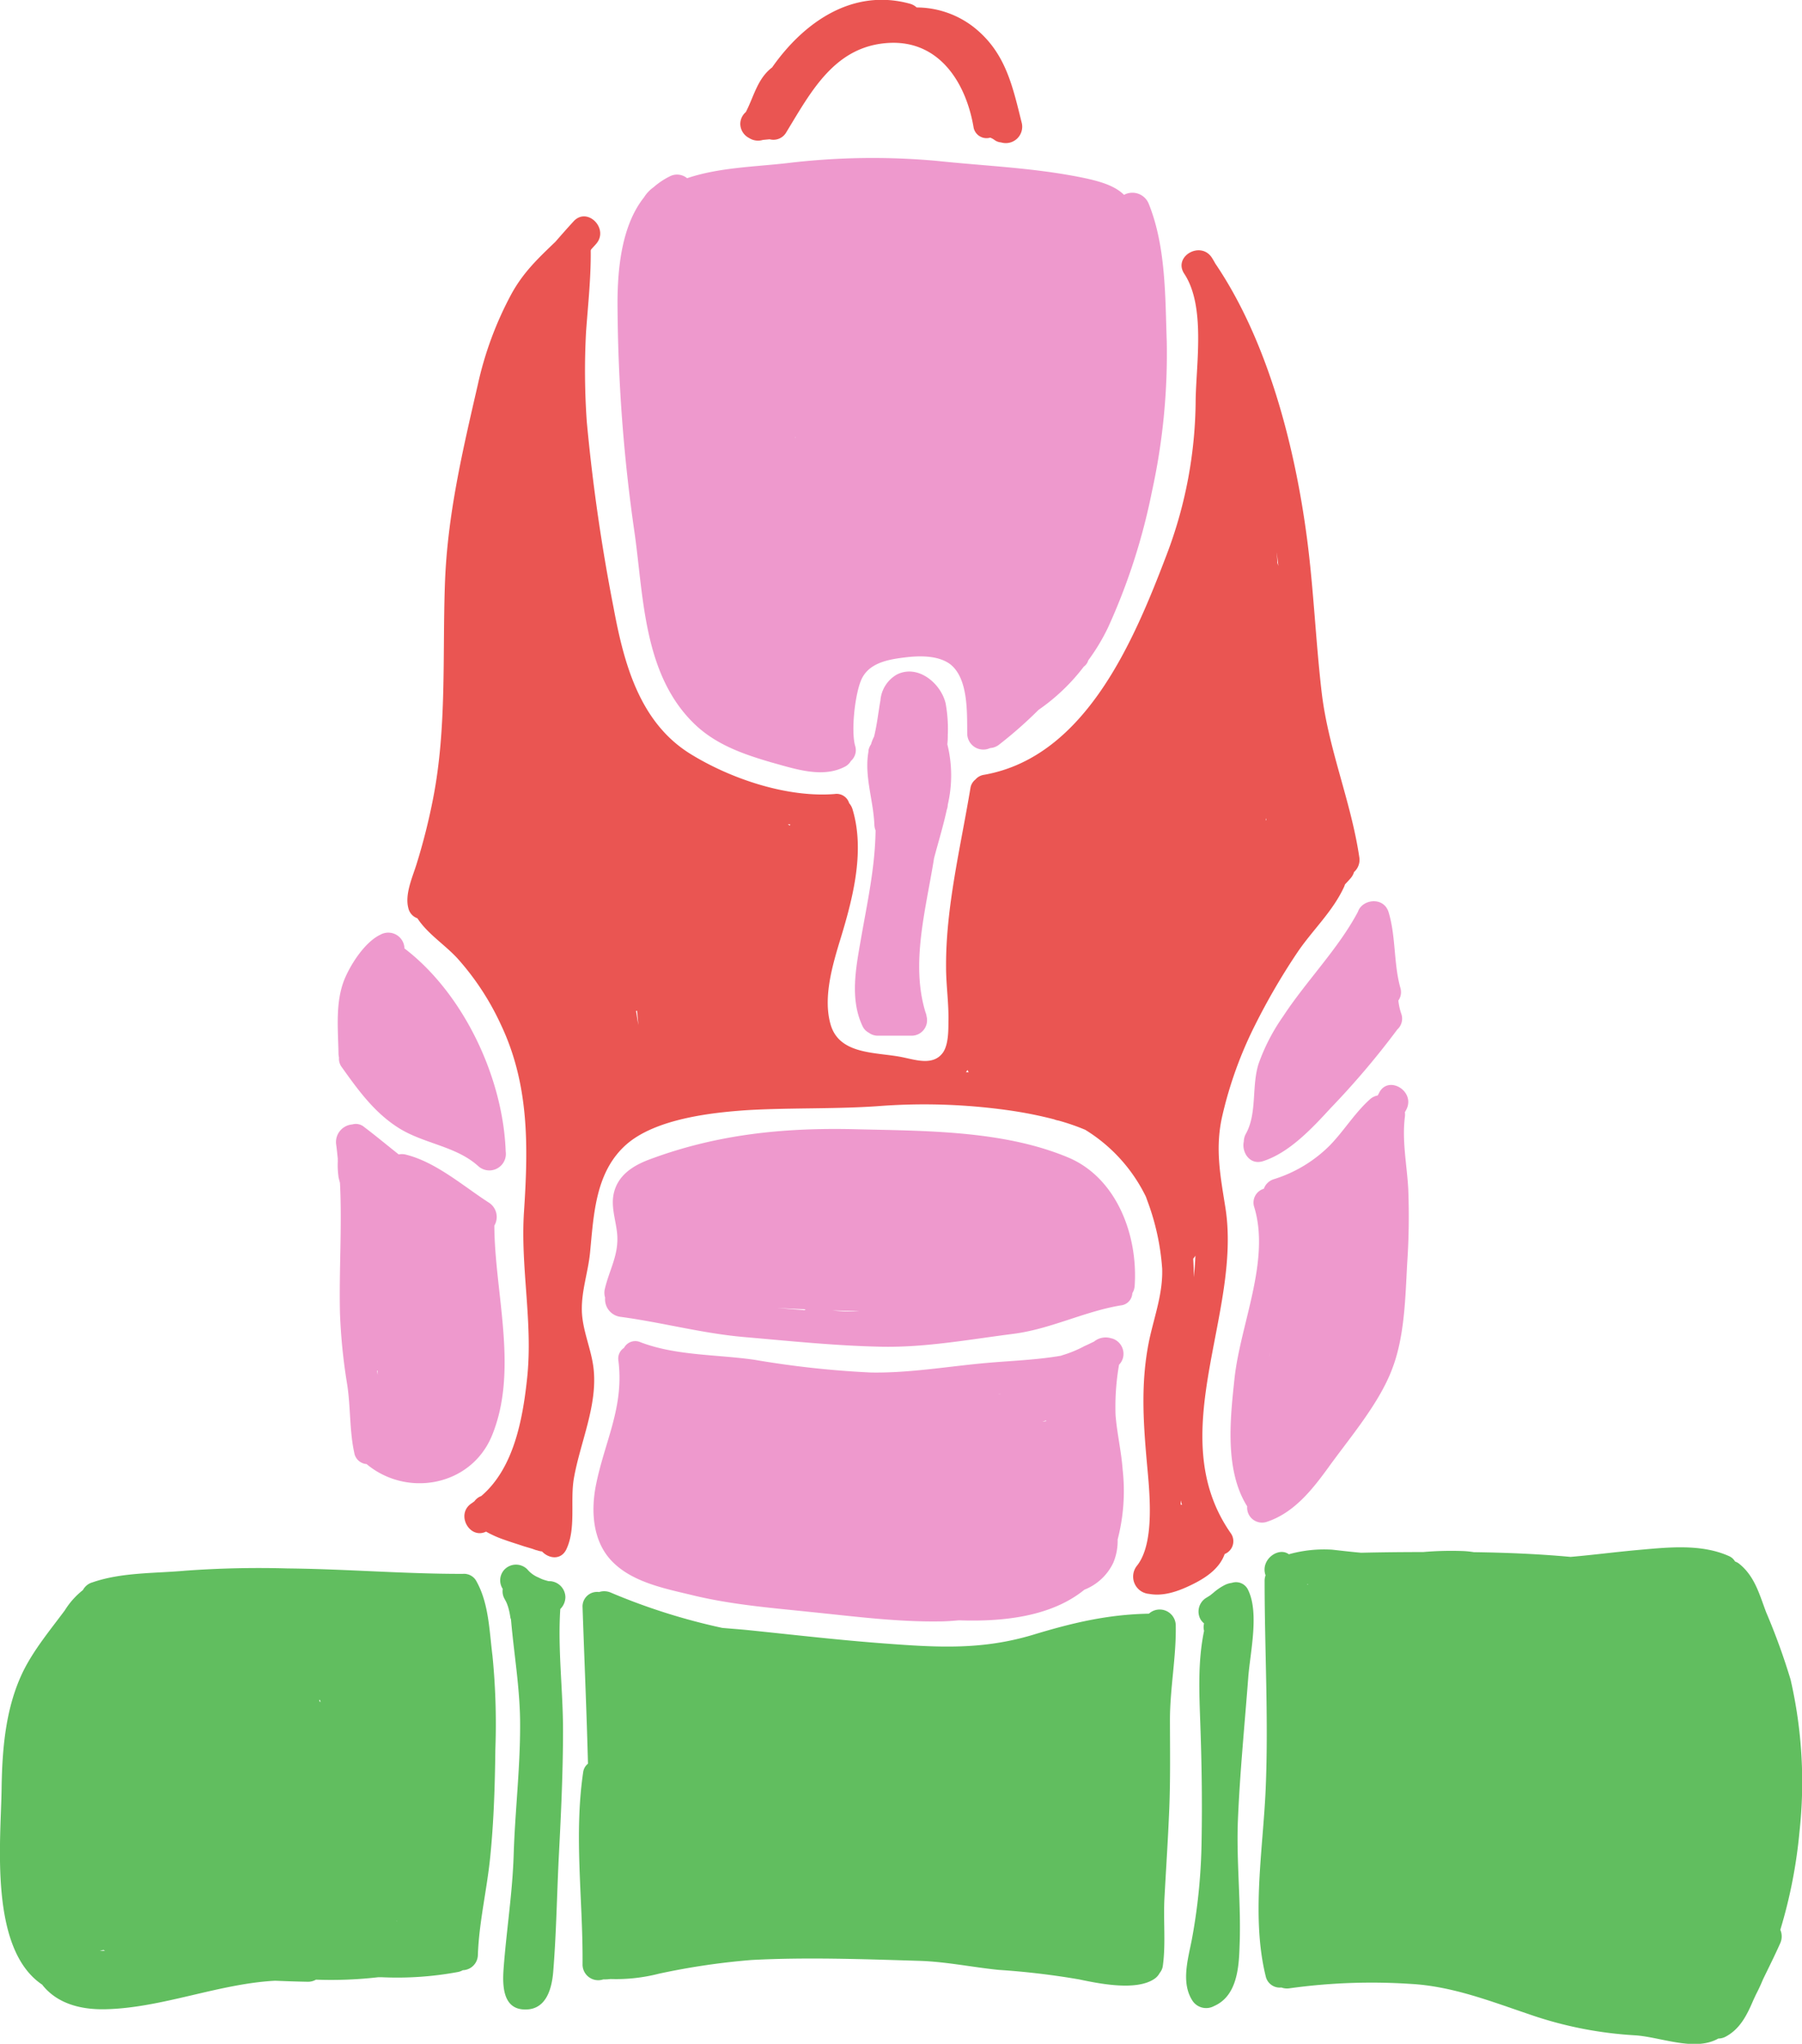 <svg xmlns="http://www.w3.org/2000/svg" viewBox="0 0 282.51 320.34"><defs><style>.cls-1{fill:#ea5552;}.cls-2{fill:#61be5f;}.cls-3{fill:#ee99cd;}</style></defs><title>ico_travel</title><g id="Layer_2" data-name="Layer 2"><g id="clr"><path class="cls-1" d="M117.44,21.63a2.58,2.58,0,0,0,2.16.3l1.06-.1a2.32,2.32,0,0,0,2.62-1.11c3.94-6.47,7.66-13.61,16.23-14,7.75-.33,11.89,6.2,13.1,13.11a2.07,2.07,0,0,0,2.64,1.74l0,0,.11.05.13.06A3.4,3.4,0,0,1,156,22a2,2,0,0,0,.94.32,2.57,2.57,0,0,0,3.26-3c-1.48-5.93-2.56-11.19-7.65-15.15a14.64,14.64,0,0,0-8.84-3,2.52,2.52,0,0,0-1.07-.59c-9-2.47-16.65,2.93-21.6,10l-.11.08c-2.22,1.78-2.75,4.5-4,6.9a2.48,2.48,0,0,0-.87,1.88A2.52,2.52,0,0,0,117.44,21.63Z"/><path class="cls-1" d="M213.1,134.32c-1.31-8.8-4.86-16.94-5.9-25.86-.94-8.07-1.25-16.21-2.32-24.27-1.9-14.33-6.14-30.78-14.34-42.87l0,0c-.18-.32-.36-.64-.56-.95-1.77-2.67-6.1-.17-4.32,2.53,3.35,5.05,1.88,14,1.79,19.8a69,69,0,0,1-4.53,24.2c-5.06,13.27-12.65,31.73-28.65,34.54a2.21,2.21,0,0,0-1.36.75,2.12,2.12,0,0,0-.78,1.39c-1.53,9.21-3.87,18.64-3.81,28,0,2.85.44,5.67.37,8.52,0,1.43,0,3.57-.82,4.82-1.55,2.25-4.44,1.15-6.67.73-4-.76-9.67-.34-11-5.14-1.13-4,.19-8.79,1.36-12.68,2-6.48,4.14-14.17,2.11-20.94a2.57,2.57,0,0,0-.54-1,2.05,2.05,0,0,0-2.27-1.44c-7.5.6-16.37-2.41-22.66-6.31-7.94-4.94-10.38-14.16-12-22.86A291.92,291.92,0,0,1,92,66.16,113,113,0,0,1,91.88,52c.31-4.26.78-8.53.73-12.76a.59.59,0,0,0,.06-.14l.77-.85c2.13-2.39-1.39-5.94-3.54-3.53-.92,1-1.88,2.09-2.83,3.18-2.7,2.59-5.09,4.82-7,8.38A54.48,54.48,0,0,0,74.93,60.2c-2.42,10.52-4.81,20.57-5.18,31.41-.39,11.17.31,22.51-1.85,33.54a96.53,96.53,0,0,1-2.62,10.37c-.63,2-1.82,4.63-1.27,6.78a2.22,2.22,0,0,0,1.43,1.63c1.61,2.45,4.23,4.08,6.24,6.24a41.62,41.62,0,0,1,6.83,10.39C83,170,82.82,179.72,82.15,189.9c-.58,8.8,1.43,17.35.49,26.11-.68,6.39-2.07,14.12-7.2,18.48a2.71,2.71,0,0,0-.3.13,2.35,2.35,0,0,0-.77.69c-.14.09-.26.2-.4.29-2.61,1.66-.38,5.73,2.23,4.46a17.07,17.07,0,0,0,2.91,1.29c1,.36,2,.66,3,1l1.28.38c.19.06,1.2.44.59.17a3.28,3.28,0,0,0,1,.27c1.06,1.14,3,1.41,3.83-.38,1.54-3.32.54-7.57,1.17-11.14,1-5.63,3.72-11.36,3.08-17.13-.35-3.11-1.77-6-1.84-9.12s1-6.07,1.29-9.12c.58-6,.84-12.63,5.7-16.91,4.58-4,13.25-5,19.1-5.38,6.7-.38,13.4-.15,20.11-.6a94.69,94.69,0,0,1,20.54.61,64.75,64.75,0,0,1,7.3,1.44,3,3,0,0,0,.68.19,34.66,34.66,0,0,1,4.2,1.45,25.31,25.31,0,0,1,9.52,10.51l.21.59a37.81,37.81,0,0,1,2.33,10.65c.13,3.83-1.19,7.38-2,11.08-1.36,6.48-1,12.54-.42,19.08.38,4.37,1.42,12.77-1.56,16.45a2.72,2.72,0,0,0,1.94,4.38c2.36.43,4.74-.48,6.84-1.52s4.2-2.47,5-4.73a2.16,2.16,0,0,0,.92-3.31c-10.74-15.46,1.84-34.35-.81-51-.81-5.1-1.66-9.43-.44-14.55a63,63,0,0,1,5.07-14,103.24,103.24,0,0,1,6.77-11.6c2.38-3.46,5.45-6.28,7.22-10.13.05-.12.09-.24.13-.36.29-.31.58-.62.86-.94a2.62,2.62,0,0,0,.56-1A2.56,2.56,0,0,0,213.1,134.32Zm-14.58-6.09a2.91,2.91,0,0,0,0,.31l-.1,0Zm-11.46,69.05a2.47,2.47,0,0,0,.35-.48q-.06,1.68-.27,3.39C187.16,199.27,187.13,198.29,187.06,197.28Zm.34-3.25h0v0Zm-2.33,47.25ZM200.25,88.2c0-.55-.06-1.1-.1-1.65.09.71.18,1.44.26,2.16C200.36,88.54,200.31,88.37,200.25,88.2ZM195.6,66.06V66l0,.08ZM151.68,167.7a2.47,2.47,0,0,0,.19.36l-.43,0Zm33.42,67.46c.06.23.13.46.2.69h-.19C185.1,235.62,185.1,235.39,185.1,235.16ZM99.88,158.41q.09,1.13.21,2.25c-.14-.73-.26-1.47-.37-2.2Zm23.94-29-.3-.24.39.06A1,1,0,0,0,123.82,129.37ZM74.39,110.63h0v0Z"/><path class="cls-2" d="M74.72,247.89a2.2,2.2,0,0,0-2.17-1.21l-.27,0c-9.05,0-18.09-.76-27.15-.85a159.1,159.1,0,0,0-16.05.35c-4.86.44-10,.24-14.61,1.84A2.42,2.42,0,0,0,13,249.22a12.3,12.3,0,0,0-2.84,3.18c-2.23,3-4.78,6.07-6.47,9.44C.87,267.54.34,274.08.25,280.36c-.11,8.17-2,25.1,6.37,30.71l.16.21c2.39,2.86,6.07,3.71,9.67,3.64,8.92-.18,17.76-4,26.68-4.47,1.69.07,3.38.13,5.06.16a2.52,2.52,0,0,0,1.35-.33,65,65,0,0,0,9.78-.38h.09l.39,0a52.12,52.12,0,0,0,11.89-.8,2.36,2.36,0,0,0,.86-.3,2.44,2.44,0,0,0,2.37-2.39c.18-5.11,1.4-10.13,1.92-15.22.58-5.65.75-11.33.82-17a108.62,108.62,0,0,0-.45-14.66C76.72,255.67,76.65,251.37,74.72,247.89ZM50.22,266.8c-.37-.34,0-.64,0,0Zm12,34.22a.13.13,0,0,0,0,.06h-.07Zm-46,4.61.24.12a7.42,7.42,0,0,1-.81,0Z"/><path class="cls-2" d="M180.12,252.92c-6.49.12-12,1.44-18.17,3.31-7.86,2.36-14.7,2-22.73,1.4-7.21-.52-14.34-1.35-21.53-2.09-1.49-.16-3-.26-4.45-.39a97.62,97.62,0,0,1-17.45-5.52,2.6,2.6,0,0,0-1.87-.1,2.28,2.28,0,0,0-2.59,2.4c.28,8.17.64,16.33.85,24.5a2.06,2.06,0,0,0-.76,1.39c-1.47,10,0,20.09-.09,30.11a2.46,2.46,0,0,0,3.25,2.31,7.14,7.14,0,0,0,1.12-.06,27,27,0,0,0,7.59-.83,111.1,111.1,0,0,1,14.51-2.15c8.64-.46,17.6-.13,26.25.13,4.21.12,8.34,1,12.52,1.42a121.26,121.26,0,0,1,12.6,1.49c3,.63,9,1.89,11.85-.11a2.54,2.54,0,0,0,.8-.91,2.18,2.18,0,0,0,.49-1.15c.47-3.43.06-7.08.25-10.58.25-4.63.56-9.25.75-13.89s.12-9.34.11-14c0-5,1-9.87.91-14.85A2.52,2.52,0,0,0,180.12,252.92Z"/><path class="cls-2" d="M280.72,263.25a102.26,102.26,0,0,0-3.83-10.55c-1.05-2.78-1.77-5.58-4.15-7.54a2.26,2.26,0,0,0-.73-.42,2,2,0,0,0-.87-.81c-4.38-2-9.61-1.41-14.27-1-3.48.31-7.06.78-10.64,1.09-5-.46-10.1-.67-15.16-.74-.51-.08-1-.14-1.55-.17a50.66,50.66,0,0,0-6.4.15q-4.87,0-9.73.11c-1.5-.13-3-.31-4.54-.48a20.34,20.34,0,0,0-6.79.72c-1.63-1.23-4.52.86-3.65,3.3a2.52,2.52,0,0,0-.15.85c0,10.86.63,21.68.17,32.56-.4,9.45-2.29,20.13,0,29.42a2.25,2.25,0,0,0,2.46,1.77,2.6,2.6,0,0,0,1.32.12,93.35,93.35,0,0,1,18.83-.69c6.56.34,12.55,2.69,18.7,4.77A61.07,61.07,0,0,0,256.27,319c4,.23,9.4,2.62,13.12.51a2.45,2.45,0,0,0,1.18-.31c2.19-1.18,3.27-3.29,4.22-5.5.16-.37.34-.74.51-1.11.42-.8.78-1.59,1.08-2.32.92-1.9,1.87-3.79,2.73-5.73a2.58,2.58,0,0,0,0-2.07,77.37,77.37,0,0,0,3-15.31A71.74,71.74,0,0,0,280.72,263.25ZM202.9,306.51v-.05l0,0ZM205,248.4a.86.86,0,0,0-.07-.1l.14,0Z"/><path class="cls-2" d="M88.64,250.32a2.56,2.56,0,0,0-2.5-2.5c.4.05,0,0-.16,0l-.53-.15a5.24,5.24,0,0,1-1-.41,4.49,4.49,0,0,1-1.79-1.3,2.51,2.51,0,0,0-3.53,0,2.46,2.46,0,0,0-.31,3.08,2.38,2.38,0,0,0,.3,1.59c.1.18.2.37.29.56s.19.51.22.58a10.48,10.48,0,0,1,.37,1.66,1.6,1.6,0,0,0,.11.39c.48,5.6,1.47,11.11,1.43,16.79,0,6.62-.78,13.21-1,19.82-.17,6.12-1.14,12.07-1.59,18.15-.19,2.65-.14,6.41,3.44,6.38,3.24,0,4.12-3.24,4.34-5.91.5-6.13.58-12.34.9-18.49.33-6.38.63-12.77.64-19.17s-.85-12.84-.43-19.2A2.66,2.66,0,0,0,88.64,250.32Z"/><path class="cls-2" d="M195.7,262.87c.29-3.83,1.73-10,0-13.61a2.08,2.08,0,0,0-2.57-1.17,3.56,3.56,0,0,0-1,.28,8.5,8.5,0,0,0-1.86,1.24l-.57.46-.09.05q-.24.16-.48.3a2.53,2.53,0,0,0-.9,3.42,2.88,2.88,0,0,0,.54.61h0a2.28,2.28,0,0,0,0,1.16c-1,4.81-.76,9.66-.59,14.6.22,6.09.31,12.21.2,18.3A90.62,90.62,0,0,1,186.85,304c-.58,3-1.72,6.7.06,9.52a2.57,2.57,0,0,0,3.42.9c3.55-1.54,3.9-5.91,4-9.29.28-6.51-.49-13-.27-19.47C194.36,278.05,195.12,270.48,195.7,262.87Z"/><path class="cls-3" d="M180.07,31.88a2.76,2.76,0,0,0-3.85-1.34c-1.51-1.49-3.88-2.19-7.23-2.84-7.39-1.43-14.72-1.7-22.18-2.49a111.82,111.82,0,0,0-23.42.36c-5.26.59-10.71.69-15.67,2.36a2.47,2.47,0,0,0-2.71-.29,11.74,11.74,0,0,0-2.54,1.7,5.62,5.62,0,0,0-1.51,1.6c-3.47,4.37-4.12,11-4.15,16.29a257.87,257.87,0,0,0,2.72,36.6c1.39,10.11,1.43,22,9.35,29.65,3.36,3.23,7.6,4.71,12,6,3.65,1,8,2.54,11.53.71a2.33,2.33,0,0,0,1-.93,2.25,2.25,0,0,0,.65-2.38c-.63-2.25-.07-7.69.88-10.12,1.1-2.85,4.23-3.39,6.94-3.72,2.19-.27,5.08-.35,7,1,3,2.22,2.71,7.81,2.76,11a2.52,2.52,0,0,0,3.58,2.21,2.55,2.55,0,0,0,1.49-.6,66.86,66.86,0,0,0,6.11-5.39,31.17,31.17,0,0,0,7.09-6.77,1.9,1.9,0,0,0,.71-1,31.76,31.76,0,0,0,3.09-5.13,97.24,97.24,0,0,0,6.87-21.24,100.84,100.84,0,0,0,2.34-23.55C182.67,46.51,182.8,38.6,180.07,31.88ZM124.68,68.53l.07.08-.11,0A.36.36,0,0,0,124.68,68.53Z"/><path class="cls-3" d="M63.41,148.65v0a2.54,2.54,0,0,0-3.76-2.16c-2.4,1.13-4.58,4.51-5.58,6.85-1.54,3.62-1.07,7.94-1,11.78a2.59,2.59,0,0,0,.08.63,2.17,2.17,0,0,0,.44,1.52c2.58,3.62,5.12,7.14,8.94,9.54,4,2.5,9,2.81,12.49,6a2.59,2.59,0,0,0,4.26-2.34C78.88,169,72.75,155.78,63.41,148.65Z"/><path class="cls-3" d="M76.73,188.55c-4.12-2.64-8.39-6.45-13.22-7.61a2.55,2.55,0,0,0-1,0c-1.81-1.43-3.58-2.91-5.42-4.3a2,2,0,0,0-1.86-.4,2.77,2.77,0,0,0-2.53,3.12c.11.76.18,1.52.26,2.28a1.75,1.75,0,0,0,0,.32,12.83,12.83,0,0,0,.1,2.4c0,.18.14.63.24,1.05.34,6.8-.16,13.7,0,20.46A89.17,89.17,0,0,0,54.43,217c.55,3.53.35,7.24,1.11,10.7a2.11,2.11,0,0,0,1.93,1.77c6.35,5.3,16.4,3.46,19.66-4.47,4.2-10.23.42-22.31.37-32.9A2.67,2.67,0,0,0,76.73,188.55ZM59.22,214.84l0,.64-.09-.66Z"/><path class="cls-3" d="M167.4,181.39c-10.22-4.25-22.41-4.13-33.28-4.4-11.21-.27-21.66.78-32.2,4.7-2.72,1-5.2,2.57-5.75,5.63-.36,2.05.42,4.1.59,6.12.27,3.26-1.23,5.55-1.94,8.6a2.54,2.54,0,0,0,.05,1.35,2.77,2.77,0,0,0,2.37,3c6.53.87,12.78,2.59,19.39,3.17,7.18.62,14.39,1.38,21.61,1.52,6.87.13,13.68-1.13,20.48-2,5.93-.73,11.18-3.51,17-4.48a2,2,0,0,0,1.8-1.9,2.53,2.53,0,0,0,.37-1.17C178.43,193.62,175.07,184.57,167.4,181.39ZM121.82,205c1.5.08,3,.16,4.49.22l-.19.13Zm12.9.51a24.43,24.43,0,0,1-4.19-.12Z"/><path class="cls-3" d="M176,230.3c-.21-2.87-.89-5.68-1.11-8.55a38.32,38.32,0,0,1,.55-7.85,2.49,2.49,0,0,0,.61-1.05,2.52,2.52,0,0,0-1.75-3.08h-.05a2.89,2.89,0,0,0-2.74.51c-.5.23-1,.49-1.49.7a18.42,18.42,0,0,1-3.53,1.45l-.15.06c-3.83.66-7.76.79-11.65,1.13-6,.53-12.14,1.61-18.17,1.5a149.92,149.92,0,0,1-18.28-2c-5.88-.84-12.21-.62-17.79-2.73a2,2,0,0,0-2.62.87,2,2,0,0,0-.88,2c.93,7.34-2.19,12.72-3.54,19.61-.76,3.91-.5,8.46,2.28,11.56,3.16,3.52,8.42,4.52,12.81,5.58,6.23,1.52,12.47,2,18.83,2.67,6.63.67,13.31,1.55,20,1.45,1,0,2-.08,3-.17,6.83.24,14.45-.54,19.68-4.8a8.41,8.41,0,0,0,4.53-4.23,8.85,8.85,0,0,0,.68-3.64A30.15,30.15,0,0,0,176,230.3Zm-12-7.66,0,.11-.58.07,0,0Zm-7-4.21-.36.08h-.62l.51,0Z"/><path class="cls-3" d="M198,182c4.15-1.32,7.76-5.22,10.61-8.32a128.06,128.06,0,0,0,10.46-12.33,2.28,2.28,0,0,0,.64-2.39,9.38,9.38,0,0,1-.48-2.14,2.29,2.29,0,0,0,.31-2c-1.07-3.86-.68-7.95-1.83-11.81-.75-2.54-4.15-2.09-4.81-.12-3.06,5.79-8.12,10.88-11.74,16.41a30.88,30.88,0,0,0-3.83,7.39c-1.14,3.49-.21,7.79-2,11a2.6,2.6,0,0,0-.33,1.21C194.63,180.55,195.9,182.66,198,182Z"/><path class="cls-3" d="M220.78,186.38c-.2-3.8-1-7.48-.53-11.3a2.68,2.68,0,0,0,0-.75c.08-.16.18-.31.26-.48,1.39-2.88-2.92-5.42-4.32-2.52-.06.13-.13.24-.2.37a2.47,2.47,0,0,0-1.24.62c-2.37,2.14-4,4.85-6.21,7.15a21.34,21.34,0,0,1-8.82,5.35,2.4,2.4,0,0,0-1.58,1.5,2.26,2.26,0,0,0-1.5,2.9c2.55,8.4-2.21,18.38-3.11,26.93-.67,6.27-1.55,14.31,2,19.95a2.34,2.34,0,0,0,3,2.45c4.28-1.38,7.15-5,9.7-8.51,3.36-4.67,7.95-10,10-15.41,2-5.14,2.09-11.3,2.39-16.73A108,108,0,0,0,220.78,186.38Zm-22,27.33c.1-.58.2-1.14.3-1.69C199,212.59,198.85,213.15,198.74,213.71Z"/><path class="cls-3" d="M145.1,158.68c-2.36-7.7.06-16.14,1.34-24.18.65-2.46,1.43-5,2-7.61a2.45,2.45,0,0,0,.15-.77,20.2,20.2,0,0,0-.07-9.47,10.89,10.89,0,0,0,.07-1.42,22.44,22.44,0,0,0-.34-5c-.75-3.13-4.33-6.15-7.62-4.52a5.14,5.14,0,0,0-2.6,4.06c-.34,1.92-.53,3.82-1,5.69a6.36,6.36,0,0,0-.48,1.21,2.49,2.49,0,0,0-.39.92c0,.23-.05.45-.08.67h0v0c-.49,3.71.84,7.23,1,11a2.58,2.58,0,0,0,.19.9c-.09,5.94-1.3,11.25-2.34,17.26-.77,4.42-1.68,9.18.27,13.36a2.24,2.24,0,0,0,1,1.08,2.39,2.39,0,0,0,1.49.47h5.22a2.42,2.42,0,0,0,2.36-3A2.39,2.39,0,0,0,145.1,158.68Z"/></g></g></svg>